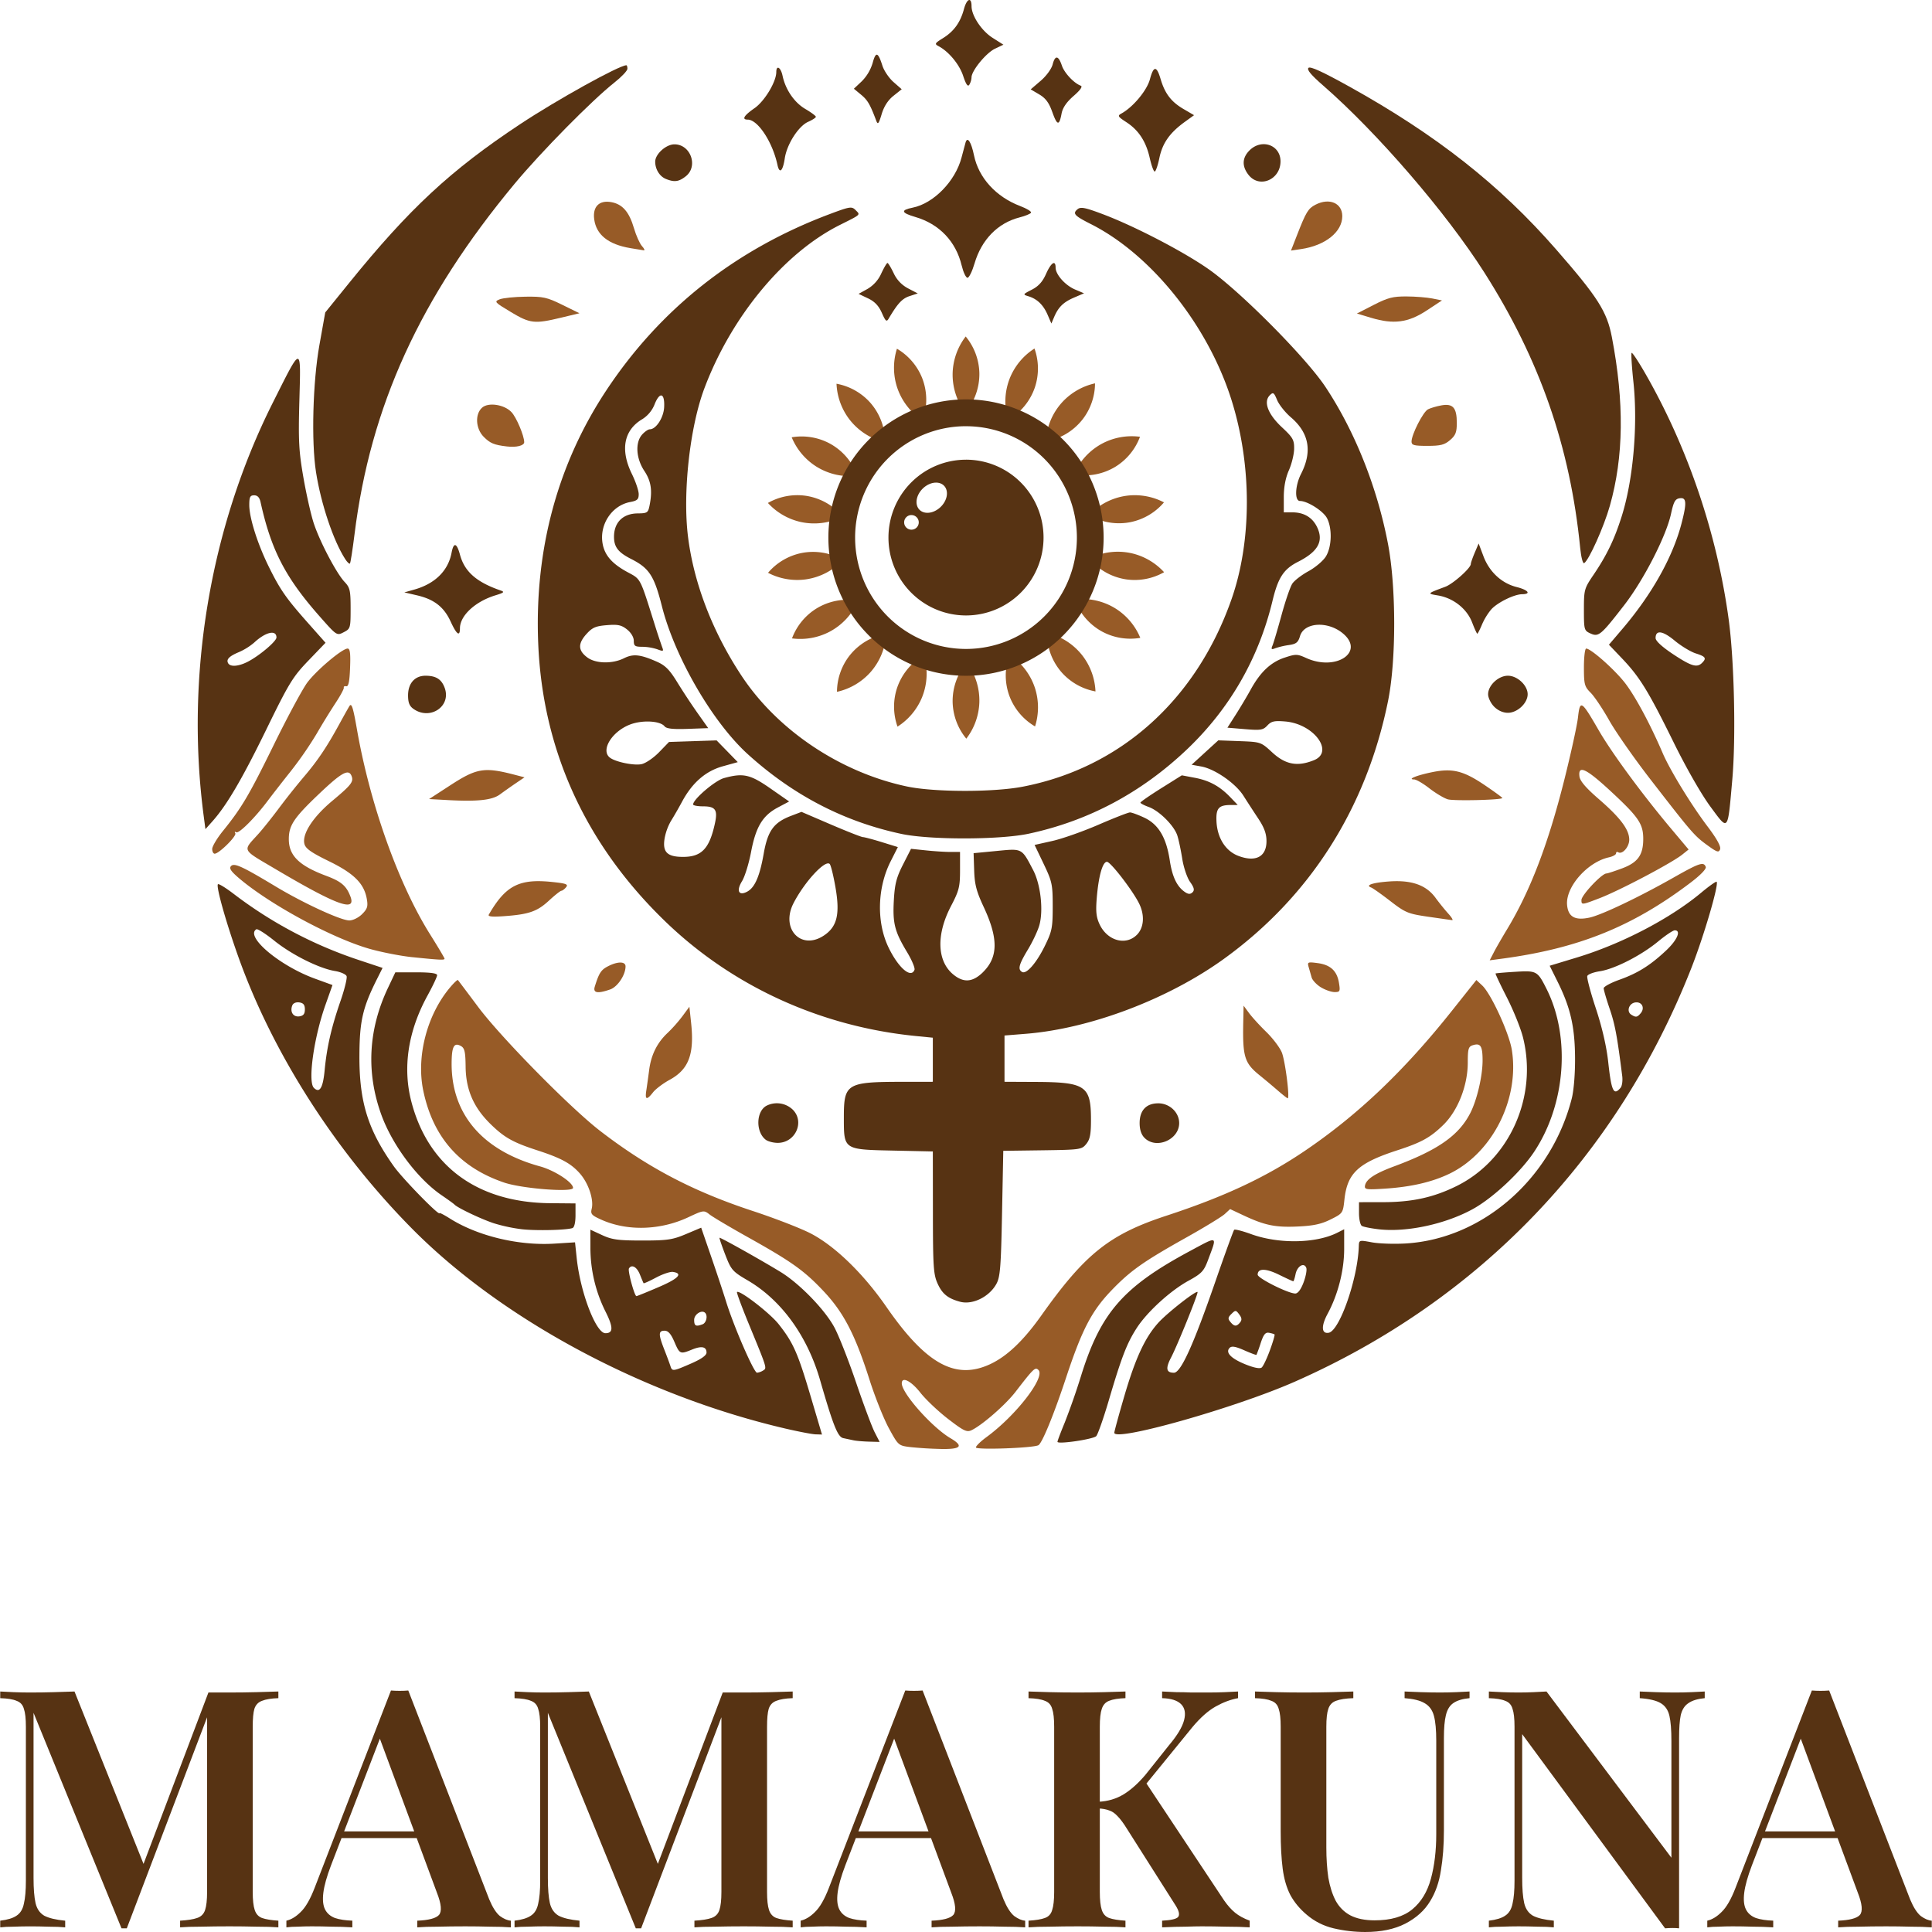 <svg xmlns="http://www.w3.org/2000/svg" viewBox="0 0 1024 1024"><g><path fill="#573313" d="M147.54 896.53v3.53q-5.65.18-8.65 1.41-3 1.06-4.06 4.24-.88 3-.88 9.53v87.57q0 6.36 1.06 9.54 1.06 3.18 3.88 4.23 3 1.06 8.65 1.42v3.53q-4.59-.35-11.65-.35-7.06-.18-14.3-.18-7.94 0-15 .18-6.9 0-11.13.35V1018q6-.36 9-1.42 3.18-1.05 4.24-4.23 1.06-3.18 1.06-9.54v-96.04l1.24.18-43.79 115.1H64.4L17.78 907.84v87.57q0 8.47 1.06 13.24 1.06 4.59 4.59 6.7 3.7 1.95 11.12 2.66v3.53q-3.35-.35-8.65-.35-5.3-.18-10.06-.18-4.24 0-8.66.18-4.23 0-7.06.35V1018q5.83-.7 8.65-2.65 3-1.94 3.89-6.36 1.06-4.41 1.06-12.18v-81.57q0-6.53-1.06-9.53-.88-3.18-3.89-4.24-2.82-1.23-8.65-1.4v-3.54q2.83.18 7.06.35 4.42.18 8.66.18 6.53 0 12.7-.18 6.19-.17 10.95-.35l37.96 94.8-3.88 3.19 36.9-97.46H121.59q7.24 0 14.3-.18 7.06-.17 11.65-.35zm68.86-.53 42.9 110.7q2.65 6.35 5.65 8.83 3.18 2.3 5.83 2.47v3.53q-4.6-.35-11.13-.35-6.35-.18-13.06-.18-7.77 0-14.48.18-6.7 0-10.94.35V1018q9-.36 11.47-3 2.47-2.83-1.06-11.83l-31.07-83.87 3.18-3.88-28.25 73.27q-3.36 8.83-4.06 14.48-.7 5.65.88 8.82 1.59 3.18 5.3 4.6 3.7 1.23 9.18 1.4v3.54q-5.65-.35-10.95-.35-5.3-.18-10.6-.18-3.88 0-7.4.18-3.36 0-6 .35V1018q3.88-.89 7.58-4.6 3.89-3.7 7.42-12.88L207.22 896q2.12.18 4.59.18 2.47 0 4.59-.18zm15.36 74.68v3.53h-52.61l1.76-3.53zm188.38-74.15v3.53q-5.65.18-8.65 1.41-3 1.06-4.06 4.24-.88 3-.88 9.53v87.57q0 6.36 1.05 9.54 1.06 3.18 3.89 4.23 3 1.06 8.65 1.42v3.53q-4.59-.35-11.65-.35-7.06-.18-14.3-.18-7.95 0-15.01.18-6.89 0-11.12.35V1018q6-.36 9-1.42 3.18-1.05 4.24-4.23 1.06-3.18 1.06-9.54v-96.04l1.23.18-43.78 115.1h-2.83l-46.6-114.22v87.57q0 8.47 1.05 13.24 1.06 4.59 4.6 6.7 3.7 1.95 11.12 2.66v3.53q-3.36-.35-8.65-.35-5.3-.18-10.07-.18-4.23 0-8.65.18-4.24 0-7.06.35V1018q5.83-.7 8.65-2.65 3-1.94 3.88-6.36 1.06-4.41 1.06-12.18v-81.57q0-6.53-1.06-9.53-.88-3.18-3.88-4.24-2.82-1.23-8.65-1.4v-3.54q2.82.18 7.06.35 4.42.18 8.65.18 6.53 0 12.71-.18 6.18-.17 10.95-.35l37.96 94.8-3.89 3.19 36.9-97.46h11.13q7.24 0 14.3-.18 7.06-.17 11.65-.35zM489 896l42.9 110.7q2.65 6.35 5.65 8.83 3.18 2.3 5.82 2.47v3.53q-4.59-.35-11.12-.35-6.36-.18-13.06-.18-7.77 0-14.48.18-6.71 0-10.95.35V1018q9-.36 11.48-3 2.47-2.83-1.06-11.83L473.1 919.3l3.17-3.88-28.24 73.27q-3.36 8.83-4.07 14.48-.7 5.65.89 8.82 1.59 3.18 5.3 4.6 3.7 1.23 9.17 1.4v3.54q-5.64-.35-10.94-.35-5.3-.18-10.6-.18-3.88 0-7.41.18-3.35 0-6 .35V1018q3.88-.89 7.59-4.6 3.88-3.7 7.41-12.88L479.81 896q2.12.18 4.6.18 2.47 0 4.59-.18zm15.36 74.68v3.53h-52.62l1.77-3.53zm151.83-74.15v3.53q-5.83 1.06-11.83 4.41-6 3.36-12.36 10.95l-33.37 40.96 7.95-12.71 42.2 63.56q2.82 4.06 5.82 6.53 3 2.47 7.77 4.24v3.53q-5.47-.35-12.54-.35-7.06-.18-12.88-.18-3.36 0-8.48.18-4.94 0-12.53.35V1018q7.06-.36 8.47-1.94 1.41-1.77-1.24-6l-25.77-40.61q-2.83-4.6-5.12-6.89-2.12-2.3-4.42-3-2.3-.88-5.65-1.06v-3.53q7.42-.35 13.25-3.89 5.82-3.53 11.65-10.41l12.53-15.72q6.54-7.76 7.95-13.24 1.41-5.47-1.59-8.47-3-3-10.06-3.18v-3.53l7.76.35q3.89 0 7.77.18h8.48q5.12 0 9.18-.18 4.06-.17 7.06-.35zm-59.67 0v3.53q-5.65.18-8.66 1.41-2.82 1.06-3.88 4.24-1.06 3-1.06 9.53v87.57q0 6.36 1.06 9.54 1.06 3.18 3.88 4.23 3 1.06 8.66 1.42v3.53q-4.42-.35-11.3-.35-6.89-.18-13.95-.18-7.95 0-14.83.18-6.89 0-11.3.35V1018q5.83-.36 8.65-1.42 3-1.05 3.88-4.23 1.06-3.18 1.06-9.54v-87.57q0-6.53-1.06-9.53-.88-3.18-3.88-4.24-2.82-1.23-8.65-1.4v-3.54q4.41.18 11.3.35 6.88.18 14.83.18 7.06 0 13.95-.18 6.88-.17 11.3-.35zm182.37 0v3.53q-5.65.53-8.65 2.65-2.82 1.94-3.88 6.35-1.06 4.24-1.06 12.19v48.9q0 11.83-1.59 21.19-1.41 9.36-5.65 16.24-4.41 7.42-13.24 12-8.65 4.42-21.19 4.42-8.47 0-16.77-1.94-8.12-1.94-14.3-7.24-5.47-4.6-8.65-10.42-3-5.82-4.06-13.94-1.06-8.3-1.06-19.78v-55.44q0-6.53-1.06-9.53-.88-3.18-3.88-4.24-2.83-1.23-8.66-1.4v-3.54q4.42.18 11.3.35 6.89.18 14.83.18 7.24 0 14.3-.18 7.07-.17 11.66-.35v3.53q-6 .18-9.18 1.41-3 1.06-4.06 4.24-1.06 3-1.06 9.53v63.92q0 8.82 1.06 16.06 1.23 7.06 3.88 12.18 2.82 5.12 7.77 7.77 5.12 2.65 12.89 2.65 12.88 0 19.95-5.83 7.06-5.82 9.88-16.24 2.83-10.41 2.83-23.66v-49.43q0-8.65-1.24-13.24-1.23-4.6-4.94-6.71-3.53-2.12-10.6-2.65v-3.53q3.36.18 8.66.35 5.47.18 10.06.18 4.41 0 8.65-.18 4.42-.17 7.06-.35zm124.65 0v3.53q-5.65.53-8.65 2.65-3 1.94-4.06 6.35-.88 4.24-.88 12.19v100.8q-1.6-.17-3.54-.17-1.76 0-3.88.18l-75.74-102.93v76.27q0 8.47 1.06 13.24 1.06 4.59 4.59 6.7 3.7 1.95 11.12 2.66v3.53q-3.35-.35-8.65-.35-5.3-.18-10.06-.18-4.24 0-8.65.18-4.24 0-7.07.35V1018q5.83-.7 8.65-2.65 3-1.94 3.89-6.36 1.06-4.41 1.06-12.18v-81.57q0-6.53-1.06-9.53-.88-3.18-3.89-4.24-2.82-1.23-8.65-1.4v-3.54q2.83.18 7.07.35 4.41.18 8.65.18 4.06 0 7.94-.18 3.89-.17 6.89-.35l66.2 88.1v-61.97q0-8.65-1.05-13.24-1.06-4.6-4.6-6.71-3.53-2.12-11.12-2.65v-3.53q3.36.18 8.65.35 5.48.18 10.07.18 4.41 0 8.65-.18 4.41-.17 7.06-.35zm65.96-.53 42.9 110.7q2.65 6.35 5.65 8.83 3.18 2.3 5.83 2.47v3.53q-4.6-.35-11.13-.35-6.35-.18-13.06-.18-7.77 0-14.48.18-6.7 0-10.94.35V1018q9-.36 11.47-3 2.47-2.83-1.06-11.83l-31.07-83.87 3.18-3.88-28.25 73.27q-3.36 8.83-4.06 14.48-.7 5.65.88 8.82 1.59 3.18 5.3 4.6 3.7 1.23 9.18 1.4v3.54q-5.65-.35-10.95-.35-5.3-.18-10.6-.18-3.88 0-7.4.18-3.36 0-6 .35V1018q3.88-.89 7.58-4.6 3.89-3.7 7.42-12.88L960.32 896q2.12.18 4.59.18 2.47 0 4.59-.18zm15.36 74.68v3.53h-52.61l1.76-3.53z"/><g><g><path fill="#573313" d="M837.53 290.38c-5.31-53.53-21.4-99.75-50.78-145.92-20.2-31.73-56.69-74.07-85.44-99.12-6.4-5.57-8.76-8.4-7.8-9.36.95-.96 7.5 2.04 21.61 9.88 46.2 25.67 79.75 52.09 109.65 86.33 22.15 25.37 26.97 32.95 29.56 46.5 6.63 34.6 6.28 63.43-1.07 89.4-3.13 11.08-11.08 28.81-13.61 30.38-.7.43-1.62-3.07-2.12-8.09zM182.95 296.3c-6.29-9.76-12.82-29.23-15.46-46.06-2.54-16.18-1.7-47.82 1.79-67.28l3.1-17.35 12.55-15.5c31.92-39.46 53.89-59.87 90.65-84.23 19.5-12.93 52.61-31.29 56.42-31.29.3 0 .55.84.55 1.86s-3.1 4.3-6.88 7.28c-11.93 9.42-38.86 36.74-52.98 53.74-50.11 60.34-76.37 117.87-84.8 185.8-1.02 8.17-2.1 15.12-2.43 15.44-.32.32-1.45-.76-2.51-2.4z"/><path fill="#573313" d="M906.53 427.5c-4.8-6.5-12.81-20.5-19.44-33.97-13.37-27.16-18-34.7-27.34-44.5l-6.98-7.32 7.22-8.47c15.61-18.33 26.6-37.97 31.26-55.83 2.85-10.96 2.65-13.85-.95-13.33-2.42.34-3.22 1.78-4.63 8.28-2.57 11.84-14.52 35.13-24.9 48.5-12.29 15.85-13.48 16.85-17.82 14.87-3.32-1.51-3.44-1.96-3.44-12.57 0-10.6.18-11.26 5.06-18.45 7.06-10.42 11.12-18.85 14.98-31.1 6.1-19.31 8.62-48.35 6.2-71.11-.87-8.16-1.3-15.12-.95-15.47.34-.35 3.66 4.67 7.37 11.15 22.53 39.37 37.9 84.76 44.07 130.11 2.96 21.74 3.88 62.7 1.92 84.86-2.5 28.16-1.93 27.46-11.63 14.35zm-4.4-76.15c2.48-2.49 1.9-3.36-3.34-5.03-2.7-.86-7.74-3.91-11.19-6.78-6.38-5.29-10.1-5.78-10.1-1.34 0 1.51 3.42 4.66 9.3 8.56 9.64 6.37 12.64 7.27 15.33 4.59zM108.01 432.85c-9.87-74.41 3.25-153.05 36.6-219.44 15.46-30.78 14.87-30.73 14.07-1.23-.59 21.55-.3 26.94 2.16 41.06 1.56 8.94 4.03 19.85 5.5 24.24 3.26 9.81 12.04 26.46 16.31 30.97 2.83 2.98 3.18 4.52 3.18 14.05 0 10.4-.1 10.76-3.67 12.6-3.66 1.9-3.68 1.88-13.09-8.8-17.9-20.35-25.4-34.92-30.97-60.17-.54-2.45-1.62-3.6-3.39-3.6-2.14 0-2.59.9-2.59 5.1 0 6.94 4.47 20.94 10.62 33.3 5.95 11.96 9.05 16.37 21 29.82l8.8 9.93-9.09 9.46c-8.26 8.59-10.3 11.92-22.33 36.57-12.87 26.35-20.95 40.11-28.54 48.62l-3.7 4.13zm23.2-82.06c6.11-3.1 15.32-10.86 15.32-12.91 0-4.25-5.74-2.94-11.79 2.69a32.75 32.75 0 0 1-8.1 5.06c-5.25 2.19-6.91 3.95-5.66 5.98 1.2 1.94 5.47 1.6 10.22-.82z"/><path fill="#975b27" d="M904.84 447.92c-6.8-4.95-8.06-6.4-30-34.73-8.65-11.17-18.5-25.26-21.91-31.33-3.41-6.07-7.82-12.66-9.8-14.65-3.31-3.3-3.62-4.45-3.62-13.53 0-5.46.54-9.93 1.2-9.93 2.48 0 14.79 10.87 20.43 18.05 5.41 6.9 13.44 21.8 20.13 37.39 3.88 9.03 15.14 27.44 23.79 38.88 4.9 6.48 7.15 10.58 6.63 12.04-.68 1.92-1.6 1.63-6.85-2.19zM112.47 449.98c0-1.38 2.54-5.65 5.65-9.5 10.02-12.4 13.86-18.91 27.12-45.95 7.16-14.6 15.1-29.34 17.63-32.75 4.86-6.52 18.5-18.03 21.38-18.03 1.27 0 1.6 2.53 1.3 10.15-.27 7.27-.84 10.06-2.01 9.83-.9-.18-1.5.14-1.31.72.18.57-1.8 4.26-4.4 8.18a382.3 382.3 0 0 0-10.1 16.44 196.92 196.92 0 0 1-13.6 19.67c-4.54 5.7-10 12.73-12.15 15.6-6.7 8.98-15.36 17.65-16.77 16.78-.75-.46-.97-.22-.5.53.87 1.42-8.62 10.83-10.93 10.83-.72 0-1.31-1.13-1.31-2.5zM791.75 504.77c1.2-2.33 4.36-7.82 7.02-12.21 12.26-20.27 21.77-45.09 30.34-79.21 3.5-13.96 6.77-28.85 7.25-33.1 1.08-9.53 1.81-9.09 10.88 6.62 7.03 12.19 23 33.9 38.51 52.38l9.25 11-3.45 2.76c-5.56 4.43-33.1 18.95-43.64 23.01-9.54 3.67-9.71 3.69-9.71 1 0-2.58 10.8-14.06 13.23-14.06.6 0 4.35-1.23 8.35-2.72 8.33-3.12 11.17-7.08 11.17-15.62 0-7.87-2.44-11.5-16.66-24.72-13.43-12.5-17.9-14.7-17.16-8.44.3 2.48 3.3 6.02 10.24 12.04 11.5 9.97 16.16 16.2 16.16 21.56 0 3.84-3.68 8-5.87 6.64-.62-.37-1.12-.1-1.12.6s-1.72 1.66-3.83 2.12c-11.33 2.5-22.91 15.65-22.13 25.14.54 6.4 4.2 8.47 11.97 6.77 6.4-1.4 26.27-10.88 44.61-21.28 13.59-7.7 15.83-8.44 16.93-5.58.4 1.05-2.78 4.36-8.05 8.35-30.8 23.35-59.5 34.91-100.17 40.33l-6.3.84zM218.58 507.33c-6.13-.63-16.31-2.61-22.64-4.41-20.1-5.72-53.57-23.89-69.72-37.85-3.92-3.4-4.86-4.9-3.75-6.05 1.72-1.76 5.82.12 23.72 10.88 14.63 8.8 34.5 17.95 38.94 17.95 1.94 0 4.9-1.46 6.79-3.35 2.83-2.83 3.2-4.09 2.47-8.19-1.47-8.1-6.84-13.42-20.14-19.9-9.26-4.52-12.28-6.64-12.9-9.1-1.34-5.22 4.46-14.21 14.65-22.74 10.18-8.5 11.51-10.21 10.35-13.24-1.56-4.05-5.33-1.94-17.87 10.04-12.76 12.18-15.4 16.19-15.4 23.4 0 8.71 5.46 14.07 19.8 19.43 7.98 2.98 10.7 5.3 12.84 10.93 3.24 8.51-7.25 4.7-39.54-14.4-18.48-10.92-17.7-9.36-9.25-18.72 2.29-2.53 7.24-8.72 11-13.77a388.9 388.9 0 0 1 13.01-16.37c7.35-8.6 12.22-15.83 18.95-28.16 2.76-5.05 5.22-9.42 5.48-9.72 1.06-1.26 1.86 1.36 3.79 12.43 6.94 39.82 22.06 82.2 38.86 108.92 4.17 6.65 7.59 12.4 7.59 12.78 0 .82-2.26.71-17.03-.8z"/><path fill="#573313" d="M730.64 651.53c-4.04-.47-8.02-1.27-8.84-1.78-.82-.51-1.5-3.54-1.5-6.74v-5.82l12.77-.02c15.43-.02 26.74-2.5 38.98-8.55 28.1-13.9 43.05-47.39 35.16-78.8-1.2-4.77-5.03-14.27-8.52-21.12-3.5-6.85-6.2-12.58-6.01-12.73.18-.16 4.88-.56 10.45-.9 11.34-.7 11.78-.46 16.56 9.04 12.86 25.59 10.13 61.3-6.6 86.44-7.12 10.69-21.88 24.46-32.44 30.27-14.59 8.03-35.21 12.45-50 10.71zM276.87 651.56a88.3 88.3 0 0 1-15.06-3.18c-6.67-2.18-19.45-8.26-20.96-9.97-.36-.4-3.4-2.6-6.74-4.88-12.73-8.66-26.12-26.53-31.99-42.68-8.13-22.4-6.93-45.25 3.54-67.3l3.88-8.2h11.07c7.55 0 11.07.5 11.07 1.53 0 .84-2.3 5.7-5.1 10.81-10.28 18.77-13.24 38.09-8.58 56.09 8.92 34.42 35.1 53.6 73.6 53.94l13.43.12v6.26c0 3.85-.63 6.48-1.63 6.81-3.22 1.08-18.81 1.46-26.53.65z"/><path fill="#573313" d="M590.61 759.38c0-.7 2.36-9.34 5.24-19.2 5.94-20.3 10.98-31.2 18.05-39.05 4.65-5.17 19.97-17.2 20.82-16.34.55.55-10.6 28.16-14.04 34.75-3 5.77-2.57 8.04 1.54 8.04 3.63 0 10.3-14.68 21.95-48.33 5.09-14.7 9.58-27.04 9.97-27.43.4-.4 4.4.62 8.88 2.25 14.62 5.34 34.46 5.03 45.82-.72l3.6-1.82v10.37c0 11.44-3.25 24.19-8.8 34.49-3.5 6.49-3.25 10.7.61 10 5.78-1.07 15.4-28.7 15.94-45.77.11-3.41.14-3.42 6.99-2.15 3.78.7 11.95.96 18.14.58 40.6-2.54 76.94-34.36 87.76-76.88 1.07-4.2 1.8-13.22 1.73-21.62-.11-16.35-2.44-26.49-9.17-40.06l-4.28-8.62 14.34-4.35c23.7-7.18 49.36-20.54 65.88-34.3 4.23-3.54 7.96-6.17 8.27-5.86 1.31 1.32-6.8 28.96-13.47 45.91-39.28 99.76-112.34 175.93-210.12 219.06-31.44 13.87-95.65 32.03-95.65 27.05zm82.47-43.72c1.6-4.37 2.7-8.14 2.46-8.37-.24-.24-1.55-.63-2.92-.88-1.93-.35-2.91.86-4.43 5.45a81.5 81.5 0 0 1-2.23 6.23c-.15.2-3.08-.9-6.5-2.41-4.62-2.04-6.63-2.38-7.71-1.3-2.43 2.43.66 5.66 8.42 8.78 4.49 1.81 7.61 2.42 8.55 1.65.8-.66 2.77-4.78 4.36-9.15zm-15.84-14.72c1.07-1.3.97-2.4-.41-4.26-1.76-2.36-2-2.38-4.13-.28-1.87 1.84-1.97 2.57-.57 4.25 2.06 2.5 3.23 2.56 5.11.3zm33.64-21.13c1.23-3.21 1.89-6.74 1.47-7.84-1.18-3.06-4.83-.9-5.68 3.37-.42 2.07-.96 3.77-1.22 3.77-.25 0-3.65-1.57-7.54-3.48-7.07-3.47-11.32-3.47-11.32-.02 0 1.87 15.9 9.85 19.87 9.98 1.4.04 2.98-2.01 4.42-5.78zm168.08-103.3c.78-.94 1.17-3.74.85-6.22-2.7-21.29-3.81-27.25-6.61-35.48-1.77-5.19-3.21-10.13-3.21-11 0-.85 3.68-2.86 8.19-4.47 9.82-3.5 16.4-7.6 24.82-15.49 5.98-5.59 8.2-10.76 4.64-10.76-.9 0-4.88 2.67-8.84 5.94-8.97 7.4-23.04 14.58-30.9 15.76-3.29.5-6.26 1.62-6.6 2.51-.34.89 1.7 8.62 4.54 17.2 3.31 10.02 5.64 20.12 6.54 28.34 1.69 15.59 2.9 18.1 6.58 13.68zM869.63 537c2.33-2.81.6-6.18-2.92-5.68-3.36.48-4.76 4.79-2.11 6.47 2.45 1.55 3.17 1.44 5.03-.79zM415.73 757.04c-74.96-17.57-149.98-57.85-197.61-106.1-40.52-41.04-73.49-92.63-91.67-143.44-6.63-18.53-12.04-37.75-10.94-38.84.4-.4 4.16 1.9 8.34 5.11a226.82 226.82 0 0 0 66.19 35.01l12.73 4.23-3.05 6.09c-7.47 14.92-9.13 22.13-9.22 40.14-.13 24.75 4.45 39.53 18.25 58.95C213.5 624.85 233 644.81 233 643c0-.33 2.4.92 5.34 2.77 14.78 9.34 36.46 14.56 55.46 13.38l10.98-.69.91 8.58c1.94 18.09 10.19 39.59 15.19 39.59 4.24 0 4.23-3.2-.04-11.64a75.66 75.66 0 0 1-7.91-33.81l-.02-9.43 6.22 2.88c5.26 2.43 8.54 2.87 21.29 2.87 13.28 0 16.02-.4 23.14-3.4l8.08-3.41 5.24 15.2c2.88 8.35 6.49 19.2 8.01 24.11 4.09 13.17 14.7 37.59 16.34 37.57a7.75 7.75 0 0 0 3.23-1.17c2.09-1.33 2.27-.74-7.66-24.86-3.68-8.93-6.46-16.46-6.18-16.73 1.3-1.3 17.4 11.12 22.06 17 7.73 9.78 10.13 15.17 16.87 37.9l6.12 20.62-3.41-.1c-1.88-.06-9.31-1.5-16.52-3.18zm-49.45-34.34c5.42-2.36 8.19-4.32 8.19-5.79 0-3.15-2.58-3.69-7.7-1.6-6.27 2.54-6.53 2.43-9.33-4.1-1.82-4.24-3.28-5.9-5.2-5.9-3.3 0-3.34 1.85-.16 9.97 1.38 3.52 2.83 7.43 3.24 8.7.94 2.97 1.3 2.93 10.96-1.28zm6.11-20.8c2-.78 2.84-4.56 1.35-6.06-1.8-1.8-5.82.77-5.82 3.72 0 3.22.9 3.7 4.47 2.33zm-23.32-19.7c10.59-4.54 13.11-7.23 7.58-8.06-1.4-.2-5.42 1.14-8.91 3-3.5 1.86-6.47 3.2-6.62 3-.14-.2-1.02-2.3-1.96-4.64-1.6-4.02-4.36-5.54-5.8-3.19-.74 1.18 2.92 14.66 3.97 14.66.36 0 5.65-2.15 11.74-4.77zM172.06 567.34c1.15-12.25 3.57-22.82 8.42-36.8 2.16-6.24 3.6-12.16 3.22-13.16-.38-1-3.16-2.23-6.16-2.72-8.42-1.38-22.92-8.63-32.17-16.08-4.6-3.7-8.87-6.42-9.5-6.04-6.13 3.8 12.27 19.32 31 26.15l9.35 3.4-3.73 10.54c-6.15 17.37-9.41 40.67-6.15 43.93 3.04 3.05 4.83.15 5.72-9.22zM161.59 535c0-2.4-.78-3.39-2.95-3.7-1.77-.25-3.27.4-3.74 1.64-1.3 3.4.52 6.2 3.74 5.75 2.17-.3 2.95-1.3 2.95-3.7z"/><path fill="#573313" d="m452.41 763.4-5.46-1.16c-2.93-.62-5.3-6.55-12.28-30.73-6.79-23.5-20.55-42.46-38.41-52.9-8.05-4.71-8.73-5.5-11.87-13.62-1.83-4.75-3.2-8.77-3.03-8.94.35-.34 21.42 11.45 32.3 18.08 10.1 6.15 23.61 20.08 28.64 29.52 2.36 4.43 7.51 17.54 11.44 29.11 3.93 11.58 8.35 23.4 9.81 26.27l2.67 5.22-5.6-.15c-3.07-.08-6.77-.4-8.21-.7zM560.48 764.2c0-.5 1.74-5.1 3.87-10.26a369.64 369.64 0 0 0 8.64-24.74c10.41-33.52 22.36-47.18 57.98-66.27 14.86-7.97 14.25-8.3 9.26 5.04-2.16 5.77-3.38 7.06-10.26 10.83-9.69 5.3-22.06 16.62-27.56 25.2-5.16 8.02-8.02 15.45-14.66 37.99-2.86 9.72-5.9 18.36-6.74 19.2-1.69 1.68-20.53 4.44-20.53 3z"/><path fill="#975b27" d="M482.63 767c-6.43-.78-6.49-.82-11.48-9.95-2.75-5.04-7.37-16.59-10.26-25.66-7.64-23.99-13.74-35.76-24.4-47.06-10.32-10.95-16.9-15.63-40.38-28.75-9.35-5.23-18.36-10.57-20.03-11.89-2.97-2.33-3.21-2.3-11.31 1.5-14.78 6.9-32.13 7.43-45.81 1.38-5.4-2.39-6.04-3.1-5.35-5.88 1.21-4.82-1.68-13.5-6.21-18.66-4.73-5.38-9.9-8.2-22.67-12.35-12.9-4.2-17.42-6.74-24.76-13.93-8.97-8.78-13.06-18.2-13.18-30.4-.09-7.86-.53-9.84-2.5-10.94-3.65-2.04-4.88.26-4.92 9.18-.13 27.01 16.37 46.24 46.87 54.62 7.74 2.13 17.49 8.48 17.49 11.4 0 2.49-27.06.4-36.53-2.83-23.57-8.01-37.69-24.04-42.85-48.67-3.8-18.14 1.95-40.28 14.26-54.83 2.01-2.38 3.85-4.1 4.1-3.83.24.27 5.06 6.68 10.72 14.25 12.15 16.23 48.89 53.56 64.7 65.74 25.17 19.38 49.2 31.99 80.8 42.39 11.86 3.9 25.8 9.31 30.97 12.03 12.79 6.7 27.76 21.26 39.9 38.8 20.97 30.3 36.6 38.93 54.97 30.39 8.98-4.18 17.7-12.48 27.2-25.88 23.1-32.57 36.07-42.92 66.15-52.79 31.1-10.2 53.11-20.54 74.02-34.78 27.98-19.06 52.32-42.3 77.46-73.93l12.91-16.24 3.08 2.88c4.72 4.4 14.36 25.41 15.74 34.31 4.06 25.97-10.3 54.41-33.02 65.44-9.1 4.4-20.16 7-33.82 7.91-10.17.68-11.32.53-11.03-1.45.5-3.41 5.13-6.5 15.52-10.35 23.18-8.61 34.2-16.33 40.3-28.22 3.55-6.92 6.52-19.63 6.52-27.87 0-7.74-1.08-9.4-5.25-8.07-2.25.7-2.6 1.99-2.6 9.18 0 12.2-5.25 25.52-13 33.07-6.9 6.7-11.52 9.25-24.34 13.42-20.82 6.76-26.53 12.1-28.04 26.16-.77 7.14-.87 7.29-7.33 10.5-5 2.48-9.16 3.37-17.57 3.74-11.78.53-17.39-.64-28.7-5.96l-6.98-3.28-2.85 2.62c-1.57 1.44-10.52 6.91-19.88 12.16-23.32 13.06-30.03 17.79-40.12 28.27-10.54 10.97-15.63 20.75-24.1 46.3-6.46 19.53-12.6 34.52-14.63 35.78-2.42 1.5-33.16 2.61-33.16 1.2 0-.76 2.51-3.21 5.57-5.45 15.62-11.42 31.38-31.78 27.57-35.6-1.7-1.7-2.47-.96-12.18 11.62-5.25 6.8-17.54 17.53-23.22 20.27-2.56 1.23-4.14.47-12.45-5.92-5.24-4.03-11.87-10.3-14.73-13.95-4.92-6.25-9.85-8.72-9.85-4.93 0 5.26 16.08 23.36 25.87 29.1 7.1 4.19 5.52 5.9-5.24 5.67a203.7 203.7 0 0 1-15.96-.98z"/></g><g><path fill="#573313" d="M510.49 40.2c-2.03-6.12-7.63-12.87-13.04-15.73-2.2-1.16-1.99-1.56 2.27-4.2 5.88-3.63 9.29-8.35 11.22-15.54 1.5-5.54 4-6.45 4-1.46 0 5.07 5.33 13.08 11.13 16.76l5.76 3.66-4.47 2.13c-4.72 2.25-12.4 11.63-12.43 15.18a8.74 8.74 0 0 1-1.16 3.89c-.8 1.27-1.75-.08-3.28-4.68zM557.7 59.29c-1.7-4.83-3.52-7.27-6.87-9.24l-4.54-2.68 5.27-4.52c2.99-2.55 5.75-6.33 6.36-8.68 1.31-5.07 3.07-4.85 4.9.6 1.33 3.92 6.4 9.33 10 10.65 1.13.4-.2 2.32-3.79 5.44-3.74 3.26-5.8 6.27-6.37 9.34-1.24 6.64-2.34 6.43-4.95-.91zM464.46 64.06c-3.31-8.79-4.59-10.98-8.04-13.84l-3.85-3.19 4.2-3.96a23.14 23.14 0 0 0 5.74-9.67c1.69-6.24 2.85-5.92 5.2 1.45.85 2.66 3.5 6.56 5.88 8.65l4.33 3.8-4.38 3.5c-2.89 2.3-5.01 5.6-6.24 9.69-1.53 5.1-2.03 5.73-2.84 3.57zM609.4 83.79c-1.97-8.8-5.89-14.8-12.43-19.05-4.52-2.94-4.77-3.39-2.58-4.59 6.18-3.4 13.5-12.2 15.1-18.15 1.93-7.23 3.54-7.26 5.65-.12 2.26 7.67 5.6 12.05 12.01 15.82l5.72 3.35-4.97 3.6c-7.92 5.74-11.76 11.2-13.4 19.05-.82 3.97-1.94 7.21-2.5 7.21-.55 0-1.72-3.2-2.6-7.12zM412.06 87.36c-2.59-12.07-10.4-23.96-15.76-23.96-3.3 0-2.02-2.16 3.58-6.04 5.35-3.7 11.54-13.96 11.57-19.17.02-3.91 2.37-2.52 3.32 1.96 1.56 7.37 6.24 14.2 12.07 17.61 3.07 1.8 5.58 3.66 5.58 4.14 0 .48-1.83 1.67-4.07 2.66-5.14 2.28-11.28 11.85-12.4 19.34-1.04 6.9-2.81 8.48-3.89 3.46zM661.76 92.7c-3.6-4.58-3.43-9.05.5-12.98 6.44-6.44 16.44-2.9 16.44 5.8 0 9.73-11.2 14.48-16.94 7.18zM352.92 94.83c-3.3-1.32-5.65-5.13-5.65-9.13 0-4.02 5.73-9.2 10.2-9.2 8.6 0 12.73 11.65 6 16.94-3.7 2.91-6.02 3.22-10.55 1.4z"/><path fill="#975b27" d="M687.44 124.64c4.81-12.33 5.91-14.14 9.81-16.15 7.35-3.8 14.2-.85 14.19 6.1-.01 8.34-9 15.53-21.78 17.42l-5.41.8zM334.04 131.5c-11.61-1.96-18-7.07-19.1-15.27-.9-6.73 2.68-10.29 9.14-9.08 5.88 1.1 9.4 5.17 11.93 13.78 1.14 3.9 3.06 8.18 4.25 9.5 1.2 1.32 1.64 2.33.99 2.25-.65-.09-3.9-.61-7.2-1.17z"/><path fill="#573313" d="M509.7 140.7c-3.05-12.76-11.91-22.02-24.57-25.7-7.5-2.2-7.92-3.63-1.41-4.94 11.14-2.23 22.68-14.08 25.93-26.62.9-3.46 1.86-7.06 2.14-8 .99-3.27 2.99-.17 4.45 6.89 2.48 11.95 11.65 22 24.5 26.89 3.47 1.31 6.05 2.9 5.73 3.5-.31.62-3.03 1.74-6.03 2.5-11.55 2.94-20.2 11.76-23.91 24.41-1.23 4.19-2.92 7.61-3.74 7.61-.83 0-2.22-2.94-3.08-6.54z"/><path fill="#975b27" d="m726.78 168.46-7.59-2.28 8.88-4.56c7.52-3.85 10.2-4.54 17.42-4.5 4.69.02 10.84.51 13.66 1.08l5.13 1.03-8.16 5.37c-9.75 6.4-17.5 7.43-29.34 3.86z"/><path fill="#573313" d="M555.28 166.9c-2.27-5.27-5.54-8.44-10.13-9.85-3.13-.95-3.1-1.03 1.75-3.52 3.52-1.8 5.7-4.22 7.52-8.34 2.66-6.02 5.07-7.61 5.07-3.36 0 3.69 5.1 9.42 10.37 11.64l4.7 1.99-5.26 2.25c-5.7 2.45-8.35 5.05-10.6 10.36l-1.45 3.4zM467.38 165.8c-1.65-3.74-3.8-6-7.32-7.67l-5-2.37 4.73-2.62a18.04 18.04 0 0 0 7.3-8.19c1.43-3.06 2.9-5.57 3.29-5.57.38 0 1.87 2.45 3.3 5.44a17.19 17.19 0 0 0 7.7 8.07l5.06 2.63-4.37 1.43c-3.88 1.27-6.32 3.9-11.03 11.88-1.13 1.93-1.66 1.5-3.66-3.04z"/><path fill="#975b27" d="M270.73 165.36c-8.64-5.18-8.92-5.5-5.9-6.71 1.75-.7 7.9-1.33 13.67-1.4 9.41-.13 11.4.31 19.55 4.32l9.07 4.46-9.73 2.34c-14.09 3.4-16.43 3.13-26.66-3zM748.14 234.03c.02-3.77 6.13-15.74 8.72-17.08 1.32-.68 4.53-1.63 7.13-2.1 6.1-1.1 8.15 1.26 8.15 9.3 0 4.95-.64 6.6-3.57 9.1-2.94 2.53-5.04 3.07-12 3.07-7.18 0-8.44-.34-8.43-2.3zM268.67 236.63c-6.78-.8-8.85-1.66-12.24-5.05-4.33-4.33-4.8-12-.94-15.49 3.31-3 11.8-1.72 15.61 2.35 2.62 2.78 6.74 12.53 6.74 15.93 0 1.83-4.17 2.86-9.17 2.26z"/><path fill="#573313" d="M780.25 329.89c-2.76-7.22-9.9-12.89-18-14.27-5.98-1.01-6.01-.97 3.79-4.62 4.14-1.55 13.52-9.91 13.52-12.06 0-.62.94-3.32 2.08-6l2.07-4.87 2.57 6.8c3.13 8.26 9.6 14.27 17.55 16.27 6.2 1.56 7.88 3.76 2.92 3.81-4.2.04-12.93 4.32-16.32 8a33.03 33.03 0 0 0-4.93 8.04c-1.12 2.69-2.25 4.89-2.5 4.89s-1.49-2.7-2.75-6zM238.83 329.4c-3.54-7.71-8.76-11.77-17.85-13.87l-6.67-1.55 5.24-1.48c11.03-3.11 17.98-9.97 19.79-19.52 1.08-5.73 2.73-5.36 4.45 1 2.42 9.01 8.75 14.58 21.6 19 2.17.75 1.7 1.18-2.72 2.53-10.77 3.27-18.89 10.8-18.89 17.5 0 4.62-1.77 3.33-4.95-3.62zM791.95 374.58c-1.77-1.76-3.22-4.74-3.22-6.6 0-4.72 5.45-9.83 10.48-9.83s10.48 5.11 10.48 9.82c0 4.72-5.45 9.83-10.48 9.83-2.55 0-5.23-1.19-7.26-3.22zM219.18 375.76c-2.17-1.52-2.9-3.35-2.9-7.2 0-6.37 3.58-10.41 9.25-10.41 5.63 0 8.58 1.91 10.23 6.64 3.37 9.67-7.84 17.1-16.58 10.97z"/><path fill="#975b27" d="M767.33 423.65c-2.05-.63-6.42-3.25-9.72-5.81-3.3-2.57-6.92-4.69-8.06-4.71-3.86-.07 1.31-2.19 9.44-3.85 10.79-2.22 16.6-.8 27.87 6.82 5.39 3.64 9.63 6.75 9.43 6.91-1.24 1.03-25.93 1.57-28.96.64zM237.24 424.05l-9.82-.53 10.93-7.1c14.37-9.36 18.26-10 34.66-5.72L278 412l-4.66 3.16c-2.56 1.74-6.32 4.4-8.36 5.9-4.1 3.03-11.76 3.86-27.74 3zM259.09 484.74c8.98-15.5 16.16-19.15 33.9-17.24 7.18.76 8.32 1.21 7.03 2.77-.85 1.01-1.96 1.85-2.47 1.85-.51 0-3.5 2.36-6.62 5.25-6.26 5.77-10.65 7.29-23.88 8.23-6.36.45-8.58.2-7.96-.86zM756.97 485.89c-10.68-1.56-12.05-2.12-20.04-8.28-4.7-3.64-9.28-6.87-10.15-7.19-3.39-1.21.7-2.6 9.51-3.23 11.84-.85 19.61 1.89 24.55 8.65 1.93 2.64 4.98 6.41 6.78 8.4 1.8 1.98 2.71 3.53 2.04 3.45-.68-.07-6.39-.89-12.7-1.8zM700.1 523.3c-2.28-1.4-4.49-3.75-4.91-5.24l-1.58-5.52c-.75-2.64-.46-2.77 4.78-2.07 6.8.91 10.27 4.13 11.3 10.52.72 4.44.53 4.84-2.33 4.83-1.72 0-4.98-1.14-7.26-2.53zM315.26 522.88c2.24-7.2 3.31-8.84 7-10.74 5.11-2.65 9.29-2.62 9.29.06 0 4.55-4.2 10.85-8.16 12.23-6.72 2.34-9.2 1.87-8.13-1.55zM677.1 577.86a434.94 434.94 0 0 0-9.56-8c-7.9-6.39-8.94-9.74-8.6-27.66l.19-9.17 2.9 3.93c1.6 2.16 5.7 6.66 9.13 9.99 3.42 3.33 7.11 8.2 8.2 10.8 1.8 4.3 4.38 24.46 3.13 24.37-.29-.02-2.71-1.94-5.4-4.26zM342.57 577.9c.36-2.34 1.03-7.2 1.5-10.78 1.02-8.02 4.26-14.52 9.8-19.68a77.34 77.34 0 0 0 7.87-8.89l3.65-4.95.92 8.61c1.77 16.54-1.27 24.6-11.36 30.1-3.45 1.87-7.4 4.85-8.8 6.62-3.4 4.34-4.37 4.06-3.58-1.03z"/><path fill="#573313" d="M606.65 603.12c-1.75-1.75-2.62-4.37-2.62-7.86 0-6.74 3.53-10.48 9.88-10.48 6 0 11.08 4.8 11.08 10.48 0 8.83-12.16 14.04-18.34 7.86zM405.87 604.1c-5.42-4.12-5.17-15.06.4-18.04a12.16 12.16 0 0 1 13.92 2.09c6.44 6.44 1.4 17.59-7.97 17.59-2.3 0-5.16-.74-6.35-1.64z"/></g><path fill="#573313" d="M508.76 689.93c-6.4-1.75-9.33-4.14-11.8-9.57-2.21-4.88-2.48-8.9-2.5-37.77l-.04-32.3-20.82-.45c-26.64-.57-26.34-.36-26.34-17.63 0-17.91 1.47-18.8 31.12-18.82l16.04-.02V550l-8.84-.87c-50.62-4.99-97.35-26.34-132.99-60.77-42.24-40.81-65.04-90.75-67.33-147.5-2-49.34 10.18-94.64 35.89-133.63 28.65-43.43 68.56-74.98 118.62-93.76 10.72-4.02 11.65-4.16 13.68-2.14 2.64 2.64 3.1 2.2-8.3 7.9-29.55 14.8-57.45 48.43-71.8 86.57-7.75 20.58-11.6 55.56-8.67 78.82 3.1 24.7 13.1 50.55 28.48 73.74 19.13 28.84 52.34 51.03 87.53 58.49 14.45 3.06 45.8 3.12 61.38.11 51.71-9.98 91.81-45.9 110.55-99.03 10.97-31.1 10.99-71.47.04-106.11-12.45-39.4-42.45-76.89-74.47-93.05-8.78-4.43-9.82-5.59-7.06-7.88 1.65-1.37 4-.91 13.4 2.64 16.8 6.31 42.97 19.93 56.17 29.22 16.86 11.85 51.6 46.88 61.86 62.38 15.64 23.62 27.45 53.32 33.14 83.32 4.33 22.79 4.34 61.62.02 82.97C724.25 428.15 694.49 475.02 649 508c-29.57 21.44-70.96 37.16-105.13 39.92l-11.46.92v24.53l16.7.08c26.17.11 29.1 2.1 29.13 19.75.02 7.92-.5 10.66-2.48 13.1-2.42 3-3.19 3.1-23.25 3.38l-20.75.28-.66 33.12c-.56 28.4-.98 33.73-2.97 37.37-3.8 6.95-12.71 11.31-19.37 9.48zm12.41-174.83c7.91-7.91 7.97-17.79.2-34.41-3.83-8.2-4.8-11.91-5.04-19.32l-.3-9.17 12.17-1.17c13.8-1.32 13.23-1.62 19.4 10.14 3.92 7.48 5.49 21.12 3.33 29.04-.78 2.9-3.5 8.72-6.04 12.94-4.86 8.06-5.53 10.56-3.21 11.99 2.29 1.41 7.58-4.6 12.08-13.74 3.83-7.8 4.2-9.62 4.2-21 0-11.67-.32-13.14-4.8-22.53l-4.8-10.04 9.38-2.1c5.16-1.14 16.17-5.02 24.45-8.6 8.29-3.59 15.81-6.53 16.72-6.53.9-.01 4.31 1.24 7.57 2.77 7.55 3.54 11.69 10.5 13.54 22.72 1.35 8.9 3.94 14.14 8.38 16.94 1.56.98 2.62.95 3.7-.13 1.13-1.13.8-2.49-1.35-5.5-1.57-2.21-3.42-7.7-4.13-12.22-.71-4.52-1.88-10.06-2.6-12.3-1.68-5.26-9.57-13.14-15.18-15.17-2.4-.87-4.38-1.9-4.38-2.3 0-.4 4.94-3.81 10.97-7.6l10.96-6.87 6.9 1.3c7.76 1.48 13.27 4.5 18.9 10.4l3.85 4.01-3.85.02c-6.23.04-7.73 1.75-7.43 8.53.38 8.85 4.76 15.82 11.55 18.42 9.2 3.51 14.96.51 14.96-7.8 0-3.92-1.19-7.18-4.35-11.95-2.4-3.61-5.94-9.07-7.88-12.13-4.16-6.57-15.16-14.2-22.35-15.49l-5.1-.92 7.07-6.47 7.07-6.46 11.29.42c11.23.43 11.31.45 17.32 6 7.03 6.47 13.34 7.64 22.1 4.1 10.93-4.42-.1-19.27-15.24-20.52-5.78-.48-7.36-.13-9.46 2.13-2.26 2.42-3.54 2.63-11.85 1.94l-9.32-.78 4.38-6.85c2.41-3.77 5.96-9.73 7.9-13.25 5.1-9.33 10.64-14.57 17.94-17 6.04-2 6.76-2 11.6.2 15.76 7.1 31.13-3.18 19.45-13.01-8.02-6.75-20.6-6-22.79 1.36-1 3.37-2.03 4.2-5.9 4.75a39.71 39.71 0 0 0-7.2 1.68c-2.11.85-2.35.6-1.47-1.51.58-1.39 2.72-8.63 4.77-16.1 2.04-7.47 4.6-14.95 5.7-16.6 1.08-1.66 4.95-4.64 8.59-6.62 3.64-1.99 7.78-5.5 9.2-7.8 3.14-5.07 3.43-14.83.6-20.3-1.96-3.77-10.35-9.11-14.33-9.11-2.93 0-2.61-8.12.57-14.35 6.06-11.88 4.29-21.71-5.4-30.01-2.97-2.54-6.24-6.64-7.28-9.13-1.7-4.06-2.1-4.32-3.9-2.52-3.45 3.46-.95 10.04 6.43 16.93 5.83 5.44 6.55 6.7 6.49 11.41-.04 2.92-1.29 8.05-2.78 11.4-1.78 4.03-2.7 8.88-2.7 14.2v8.1h4.5c6.22 0 10.72 2.7 13.2 7.94 3.51 7.4.44 12.9-10.21 18.3-7.57 3.84-10.52 8.36-13.47 20.64-7.35 30.56-22.65 57.15-45.28 78.7-24.16 22.98-52.23 37.95-83.93 44.74-15.3 3.28-52.45 3.34-67.55.1-30.37-6.5-57.25-20.44-81.22-42.12-18.73-16.94-38.77-51.4-45.65-78.53-4.1-16.18-6.73-20.21-16.35-25.08-6.84-3.47-9.04-6.33-9.04-11.73 0-7.67 4.75-12.34 12.6-12.4 5-.04 5.47-.36 6.23-4.14 1.6-8 .85-12.94-2.79-18.43-4.4-6.67-4.89-15.07-1.1-19.26 1.37-1.51 3.18-2.75 4.03-2.75 3.35 0 7.35-6.2 7.61-11.8.36-7.5-2.33-8.27-5.06-1.46a16.44 16.44 0 0 1-6.48 7.86c-9.86 5.81-11.85 16.27-5.55 29.1 1.98 4.04 3.6 8.84 3.6 10.67 0 2.76-.77 3.47-4.54 4.18-9.75 1.83-16.47 12.07-14.56 22.23 1.14 6.1 5.09 10.56 13.2 14.94 7.1 3.83 6.47 2.64 14.17 27.1a353.24 353.24 0 0 0 4.22 12.8c.8 2.05.5 2.16-2.6.99a27.13 27.13 0 0 0-8-1.34c-3.9 0-4.5-.43-4.5-3.18 0-1.9-1.45-4.31-3.6-6.02-2.98-2.35-4.85-2.74-10.7-2.26-5.98.49-7.7 1.25-10.9 4.82-4.5 5.04-4.33 8.65.58 12.3 4.44 3.3 13.26 3.48 19.41.42 4.93-2.46 8.66-2.06 17.58 1.89 4.32 1.9 6.68 4.3 10.57 10.67a355.5 355.5 0 0 0 10.76 16.35l5.75 8.13-10.89.39c-7.81.27-11.26-.1-12.24-1.35-2.3-2.93-11.8-3.44-18.26-.97-9.57 3.65-15.68 13.5-10.84 17.47C326 403.82 336 405.9 340.1 405c2.17-.48 6.32-3.32 9.22-6.3l5.27-5.44 12.6-.42 12.62-.42 5.62 5.76 5.61 5.76-7.91 2.2c-9.12 2.53-16.22 8.7-21.66 18.84-1.86 3.45-4.5 8.04-5.88 10.2a29.23 29.23 0 0 0-3.35 9.28c-1.15 7.19 1.4 9.71 9.8 9.71 9.86 0 14-4.38 16.91-17.88 1.53-7.07.23-8.91-6.28-8.91-2.92 0-5.3-.45-5.3-1 0-2.75 11.61-12.68 16.37-13.98 10.18-2.8 13.85-1.98 24.56 5.47l9.96 6.94-5.96 3.16c-8.1 4.3-11.7 10.27-14.22 23.6-1.16 6.11-3.31 13.08-4.79 15.47-3.15 5.12-1.75 7.96 2.74 5.55 4.04-2.16 6.62-8.09 8.73-20.04 2.14-12.21 5.31-16.61 14.47-20.11l5.58-2.13 15.59 6.7c8.57 3.67 16.22 6.68 16.99 6.68.77 0 5.24 1.19 9.95 2.64l8.54 2.64-3.8 7.51c-7.15 14.12-7.59 32.36-1.11 45.75 5.23 10.8 11.9 16.53 13.73 11.79.36-.95-1.4-5.16-3.93-9.36-6.58-10.92-7.69-15.26-7.02-27.4.48-8.7 1.37-12.17 4.85-19l4.26-8.37 7.94.83c4.37.46 10.22.83 13 .83h5.04v9.76c0 8.7-.52 10.77-4.8 18.95-7.84 15.01-7.43 28.95 1.06 36.1 5.6 4.7 10.5 4.32 16.08-1.25zm-84.35-19.34c6.88-4.67 8.45-11.26 6.02-25.32-1.08-6.27-2.46-11.9-3.08-12.51-2.38-2.39-13.32 9.45-19.15 20.73-7.05 13.64 4.04 25.34 16.2 17.1zm165.74-.27c3.83-3.84 4.27-10.56 1.08-16.83-3.6-7.08-15.04-21.88-16.93-21.88-2.31 0-4.44 7.52-5.4 19.1-.6 7.3-.28 10.29 1.54 14.12 4.1 8.64 13.84 11.35 19.7 5.49z"/><g><g fill="#975b27"><path d="M511.84 178.35a31.58 31.58 0 0 1 7.24 19.28 31.63 31.63 0 0 1-7.46 21.05 33.53 33.53 0 0 1-6.69-21.28 33.48 33.48 0 0 1 6.91-19.05zM548.3 184.73a31.58 31.58 0 0 1 .21 20.58 31.63 31.63 0 0 1-14.21 17.24 33.53 33.53 0 0 1 1-22.29 33.48 33.48 0 0 1 13-15.53zM580.38 203.18c-.02 7-2.47 13.96-6.84 19.42a31.63 31.63 0 0 1-19.25 11.34 33.53 33.53 0 0 1 8.56-20.6 33.48 33.48 0 0 1 17.53-10.16zM604.22 231.5a31.58 31.58 0 0 1-13.07 15.91 31.63 31.63 0 0 1-21.97 4.06 33.53 33.53 0 0 1 15.09-16.42 33.48 33.48 0 0 1 19.95-3.55zM616.93 266.27a31.58 31.58 0 0 1-17.72 10.47 31.63 31.63 0 0 1-22.04-3.7 33.53 33.53 0 0 1 19.8-10.27c6.8-.93 13.88.3 19.96 3.5zM616.99 303.28a31.58 31.58 0 0 1-20.24 3.78 31.63 31.63 0 0 1-19.44-11 33.53 33.53 0 0 1 22.11-2.9A33.48 33.48 0 0 1 617 303.29zM604.38 338.08a31.59 31.59 0 0 1-20.31-3.37 31.63 31.63 0 0 1-14.5-16.99c7.52-.93 15.35.82 21.76 4.85a33.48 33.48 0 0 1 13.05 15.51zM580.63 366.47a31.58 31.58 0 0 1-17.94-10.11 31.63 31.63 0 0 1-7.81-20.93 33.53 33.53 0 0 1 18.8 12 33.48 33.48 0 0 1 6.95 19.04zM548.6 385.02a31.58 31.58 0 0 1-13.4-15.63 31.63 31.63 0 0 1-.18-22.34 33.53 33.53 0 0 1 13.56 17.71 33.49 33.49 0 0 1 .02 20.26zM512.16 391.5a31.58 31.58 0 0 1-7.24-19.27 31.63 31.63 0 0 1 7.46-21.05 33.53 33.53 0 0 1 6.69 21.28 33.48 33.48 0 0 1-6.91 19.05zM475.7 385.13a31.58 31.58 0 0 1-.21-20.58 31.63 31.63 0 0 1 14.21-17.24 33.53 33.53 0 0 1-1 22.28 33.48 33.48 0 0 1-13 15.54zM443.62 366.68c.02-7 2.47-13.96 6.84-19.42a31.63 31.63 0 0 1 19.25-11.34 33.53 33.53 0 0 1-8.56 20.6 33.48 33.48 0 0 1-17.53 10.16zM419.78 338.36a31.58 31.58 0 0 1 13.07-15.91 31.63 31.63 0 0 1 21.97-4.07 33.53 33.53 0 0 1-15.09 16.43 33.48 33.48 0 0 1-19.95 3.55zM407.07 303.6a31.58 31.58 0 0 1 17.72-10.48 31.63 31.63 0 0 1 22.04 3.69 33.53 33.53 0 0 1-19.8 10.28c-6.8.93-13.88-.3-19.96-3.5zM407.01 266.58a31.58 31.58 0 0 1 20.24-3.78 31.63 31.63 0 0 1 19.44 11 33.53 33.53 0 0 1-22.11 2.9A33.48 33.48 0 0 1 407 266.57zM419.62 231.78c6.9-1.19 14.17.02 20.31 3.37a31.63 31.63 0 0 1 14.5 16.99 33.53 33.53 0 0 1-21.76-4.85 33.48 33.48 0 0 1-13.05-15.51zM443.37 203.39a31.58 31.58 0 0 1 17.94 10.1 31.63 31.63 0 0 1 7.81 20.94 33.53 33.53 0 0 1-18.8-12 33.48 33.48 0 0 1-6.95-19.04zM475.4 184.83a31.58 31.58 0 0 1 13.4 15.64 31.63 31.63 0 0 1 .18 22.34 33.53 33.53 0 0 1-13.56-17.71 33.49 33.49 0 0 1-.02-20.27z"/></g><path fill="#573313" d="M512 211.68a72.94 73.25 0 0 0-72.94 73.25A72.94 73.25 0 0 0 512 358.18a72.94 73.25 0 0 0 72.94-73.25A72.94 73.25 0 0 0 512 211.68zm0 14.23a58.77 59.02 0 0 1 58.77 59.02A58.77 59.02 0 0 1 512 343.95a58.77 59.02 0 0 1-58.77-59.02A58.77 59.02 0 0 1 512 225.9z"/><path fill="#573313" d="M512 243.65a41.1 41.28 0 0 0-41.1 41.28A41.1 41.28 0 0 0 512 326.2a41.1 41.28 0 0 0 41.1-41.28 41.1 41.28 0 0 0-41.1-41.28zm-15.64 12.15a6.8 9.1 45.73 0 1 4.14 1.8 6.8 9.1 45.73 0 1-2.12 11.26 6.8 9.1 45.73 0 1-11.2 1.14 6.8 9.1 45.73 0 1 2.12-11.26 6.8 9.1 45.73 0 1 7.06-2.94zM483.09 273a3.87 3.87 0 0 1 3.87 3.87 3.87 3.87 0 0 1-3.87 3.87 3.87 3.87 0 0 1-3.87-3.87 3.87 3.87 0 0 1 3.87-3.88z"/></g></g></g></svg>